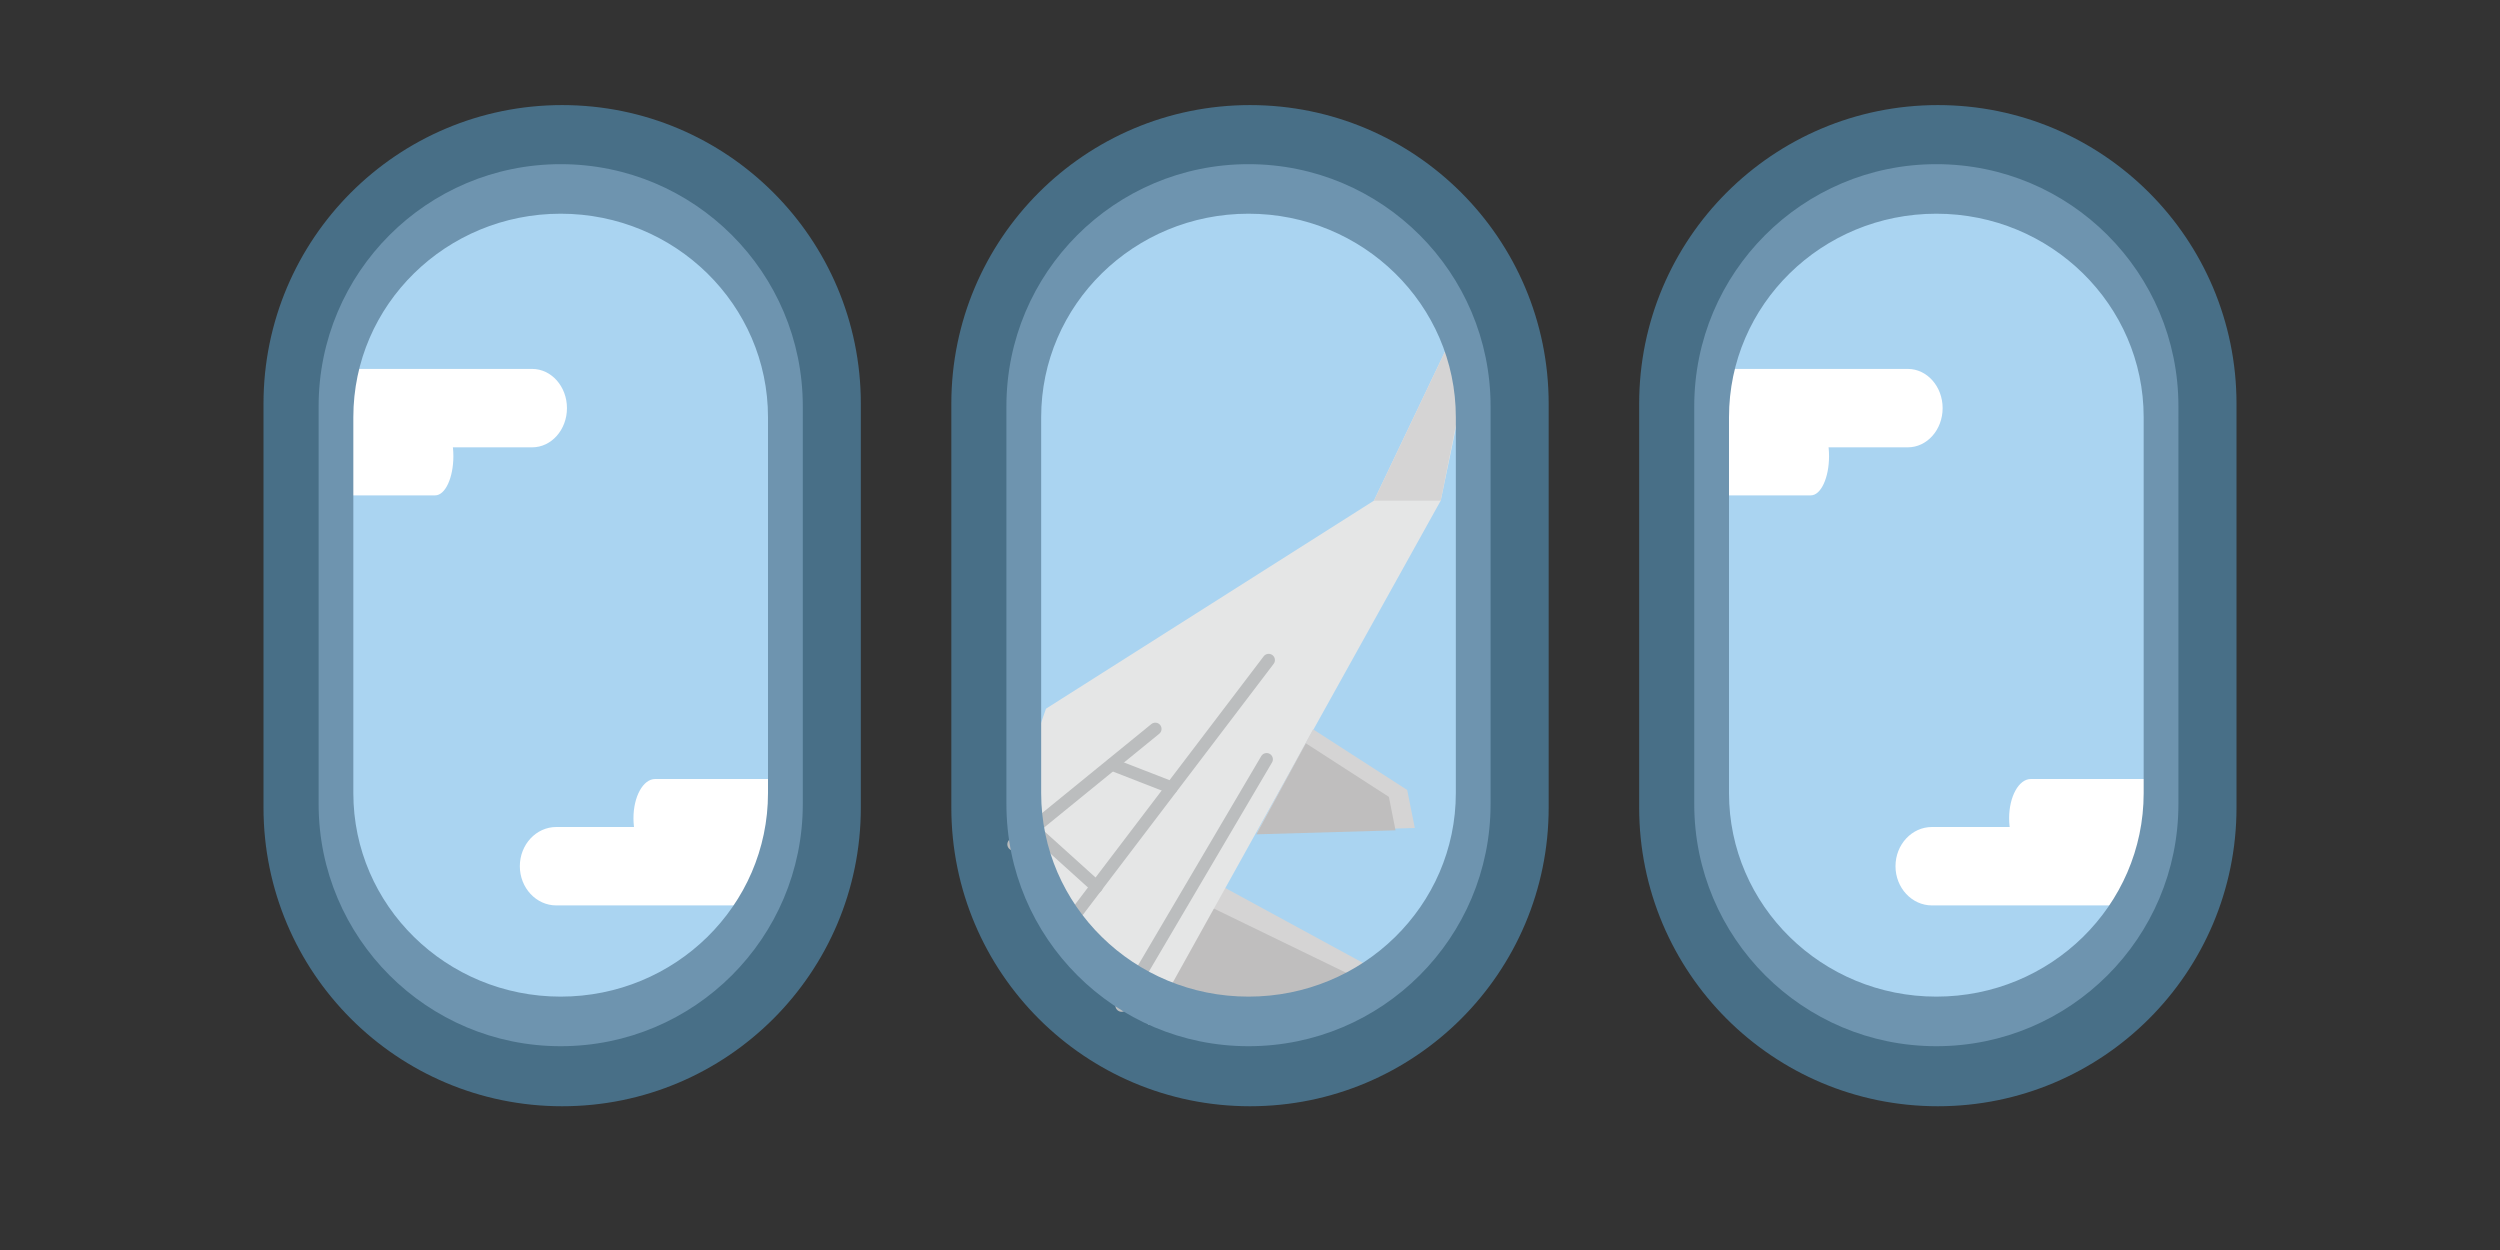 <?xml version="1.0" encoding="utf-8"?>
<!-- Generator: Adobe Illustrator 28.0.0, SVG Export Plug-In . SVG Version: 6.00 Build 0)  -->
<svg version="1.1" id="Layer_1" xmlns="http://www.w3.org/2000/svg" xmlns:xlink="http://www.w3.org/1999/xlink" x="0px" y="0px"
	 viewBox="0 0 600 300" style="enable-background:new 0 0 600 300;" xml:space="preserve">
<rect x="0" y="0" width="600" height="300" fill="#333333" stroke="none"/>
<style type="text/css">
	.st0{fill:#FFFFFF;stroke:#486F87;stroke-width:15;stroke-miterlimit:10;}
	.st1{fill:#AAD4F1;}
	.st2{fill:#D5D4D4;}
	.st3{fill:#BFBEBE;}
	.st4{fill:#E5E6E6;}
	.st5{fill:none;stroke:#BBBDBE;stroke-width:3;stroke-linecap:round;stroke-linejoin:round;stroke-miterlimit:10;}
	.st6{fill:#6E94AF;}
	.st7{fill:#FFFFFF;}
	.st8{fill:none;stroke:#FFFFFF;stroke-width:7;stroke-miterlimit:10;}
	.st9{fill:#6E95AF;}
	.st10{fill:#1B4E7F;}
</style>
<g>
	<g>
		<path class="st0" d="M300,258L300,258c-35.44,0-64.18-28.73-64.18-64.18V96.9c0-35.44,28.73-64.18,64.18-64.18h0
			c35.44,0,64.18,28.73,64.18,64.18v96.93C364.18,229.27,335.44,258,300,258z"/>
		<g>
			<path class="st1" d="M299.82,248.86L299.82,248.86c-30.66,0-55.52-24.86-55.52-55.52V98.03c0-30.66,24.86-55.52,55.52-55.52h0
				c30.66,0,55.52,24.86,55.52,55.52v95.31C355.34,224.01,330.49,248.86,299.82,248.86z"/>
			<g>
				<polygon class="st2" points="275.9,244.45 331.47,241.35 328.56,231.88 293.39,212.75 				"/>
				<polygon class="st3" points="275.25,245.67 327.48,240.75 324.57,234.19 290.66,217.73 				"/>
				<polygon class="st4" points="251.03,170.09 329.74,120.16 348.33,81.17 353.9,81.19 345.77,120.16 275.81,245.98 254.74,226.4 
					244.95,187.73 				"/>
				<polygon class="st2" points="301.65,199.81 339.55,198.71 337.73,189.6 315.13,175.03 				"/>
				<polygon class="st3" points="301.54,200.24 334.93,199.28 333.33,191.25 313.42,178.4 				"/>
				<polygon class="st2" points="329.74,120.16 345.77,120.16 353.42,82.15 348.33,81.17 				"/>
				<line class="st5" x1="243.26" y1="202.64" x2="277.27" y2="174.94"/>
				<line class="st5" x1="254.82" y1="223.75" x2="304.48" y2="158.42"/>
				<line class="st5" x1="269.19" y1="241.33" x2="303.99" y2="182.23"/>
				<line class="st5" x1="266.88" y1="183.48" x2="281.15" y2="189.03"/>
				<line class="st5" x1="248.11" y1="199.24" x2="263.18" y2="212.84"/>
			</g>
			<path class="st6" d="M299.64,39.4L299.64,39.4c-32.09,0-58.1,26.01-58.1,58.1v95.49c0,32.09,26.01,58.1,58.1,58.1h0
				c32.09,0,58.1-26.01,58.1-58.1V97.5C357.74,65.41,331.73,39.4,299.64,39.4z M349.4,190.35c0,26.98-22.28,48.84-49.76,48.84h0
				c-27.48,0-49.76-21.87-49.76-48.84v-90.22c0-26.98,22.28-48.84,49.76-48.84h0c27.48,0,49.76,21.87,49.76,48.84V190.35z"/>
		</g>
	</g>
	<g>
		<path class="st0" d="M134.92,258L134.92,258c-35.44,0-64.18-28.73-64.18-64.18V96.9c0-35.44,28.73-64.18,64.18-64.18h0
			c35.44,0,64.18,28.73,64.18,64.18v96.93C199.1,229.27,170.37,258,134.92,258z"/>
		<path class="st1" d="M134.75,248.86L134.75,248.86c-30.66,0-55.52-24.86-55.52-55.52V98.03c0-30.66,24.86-55.52,55.52-55.52h0
			c30.66,0,55.52,24.86,55.52,55.52v95.31C190.26,224.01,165.41,248.86,134.75,248.86z"/>
		<g>
			<path class="st7" d="M185.2,217.3h-51.69c-4.83,0-8.75-4.22-8.75-9.41v0c0-5.2,3.92-9.41,8.75-9.41h51.69"/>
			<path class="st7" d="M188.05,205.78h-30.81c-2.88,0-5.21-4.22-5.21-9.41v0c0-5.2,2.33-9.41,5.21-9.41h30.81"/>
		</g>
		<g>
			<path class="st7" d="M78.63,100.07h25.81c2.41,0,4.37,4.22,4.37,9.41v0c0,5.2-1.96,9.41-4.37,9.41H78.63"/>
			<path class="st7" d="M78.39,88.54h49.33c4.61,0,8.35,4.22,8.35,9.41v0c0,5.2-3.74,9.41-8.35,9.41H78.39"/>
		</g>
		<path class="st6" d="M134.57,39.4L134.57,39.4c-32.09,0-58.1,26.01-58.1,58.1v95.49c0,32.09,26.01,58.1,58.1,58.1h0
			c32.09,0,58.1-26.01,58.1-58.1V97.5C192.67,65.41,166.65,39.4,134.57,39.4z M184.32,190.35c0,26.98-22.28,48.84-49.76,48.84h0
			c-27.48,0-49.76-21.87-49.76-48.84v-90.22c0-26.98,22.28-48.84,49.76-48.84h0c27.48,0,49.76,21.87,49.76,48.84V190.35z"/>
	</g>
	<g>
		<path class="st0" d="M465.08,258L465.08,258c-35.44,0-64.18-28.73-64.18-64.18V96.9c0-35.44,28.73-64.18,64.18-64.18h0
			c35.44,0,64.18,28.73,64.18,64.18v96.93C529.26,229.27,500.52,258,465.08,258z"/>
		<path class="st1" d="M464.9,248.86L464.9,248.86c-30.66,0-55.52-24.86-55.52-55.52V98.03c0-30.66,24.86-55.52,55.52-55.52h0
			c30.66,0,55.52,24.86,55.52,55.52v95.31C520.42,224.01,495.57,248.86,464.9,248.86z"/>
		<g>
			<path class="st7" d="M515.36,217.3h-51.69c-4.83,0-8.75-4.22-8.75-9.41v0c0-5.2,3.92-9.41,8.75-9.41h51.69"/>
			<path class="st7" d="M518.21,205.78H487.4c-2.88,0-5.21-4.22-5.21-9.41v0c0-5.2,2.33-9.41,5.21-9.41h30.81"/>
		</g>
		<g>
			<path class="st7" d="M408.79,100.07h25.81c2.41,0,4.37,4.22,4.37,9.41v0c0,5.2-1.96,9.41-4.37,9.41h-25.81"/>
			<path class="st7" d="M408.55,88.54h49.33c4.61,0,8.35,4.22,8.35,9.41v0c0,5.2-3.74,9.41-8.35,9.41h-49.33"/>
		</g>
		<path class="st6" d="M464.72,39.4L464.72,39.4c-32.09,0-58.1,26.01-58.1,58.1v95.49c0,32.09,26.01,58.1,58.1,58.1h0
			c32.09,0,58.1-26.01,58.1-58.1V97.5C522.82,65.41,496.81,39.4,464.72,39.4z M514.48,190.35c0,26.98-22.28,48.84-49.76,48.84h0
			c-27.48,0-49.76-21.87-49.76-48.84v-90.22c0-26.98,22.28-48.84,49.76-48.84h0c27.48,0,49.76,21.87,49.76,48.84V190.35z"/>
	</g>
</g>
</svg>
